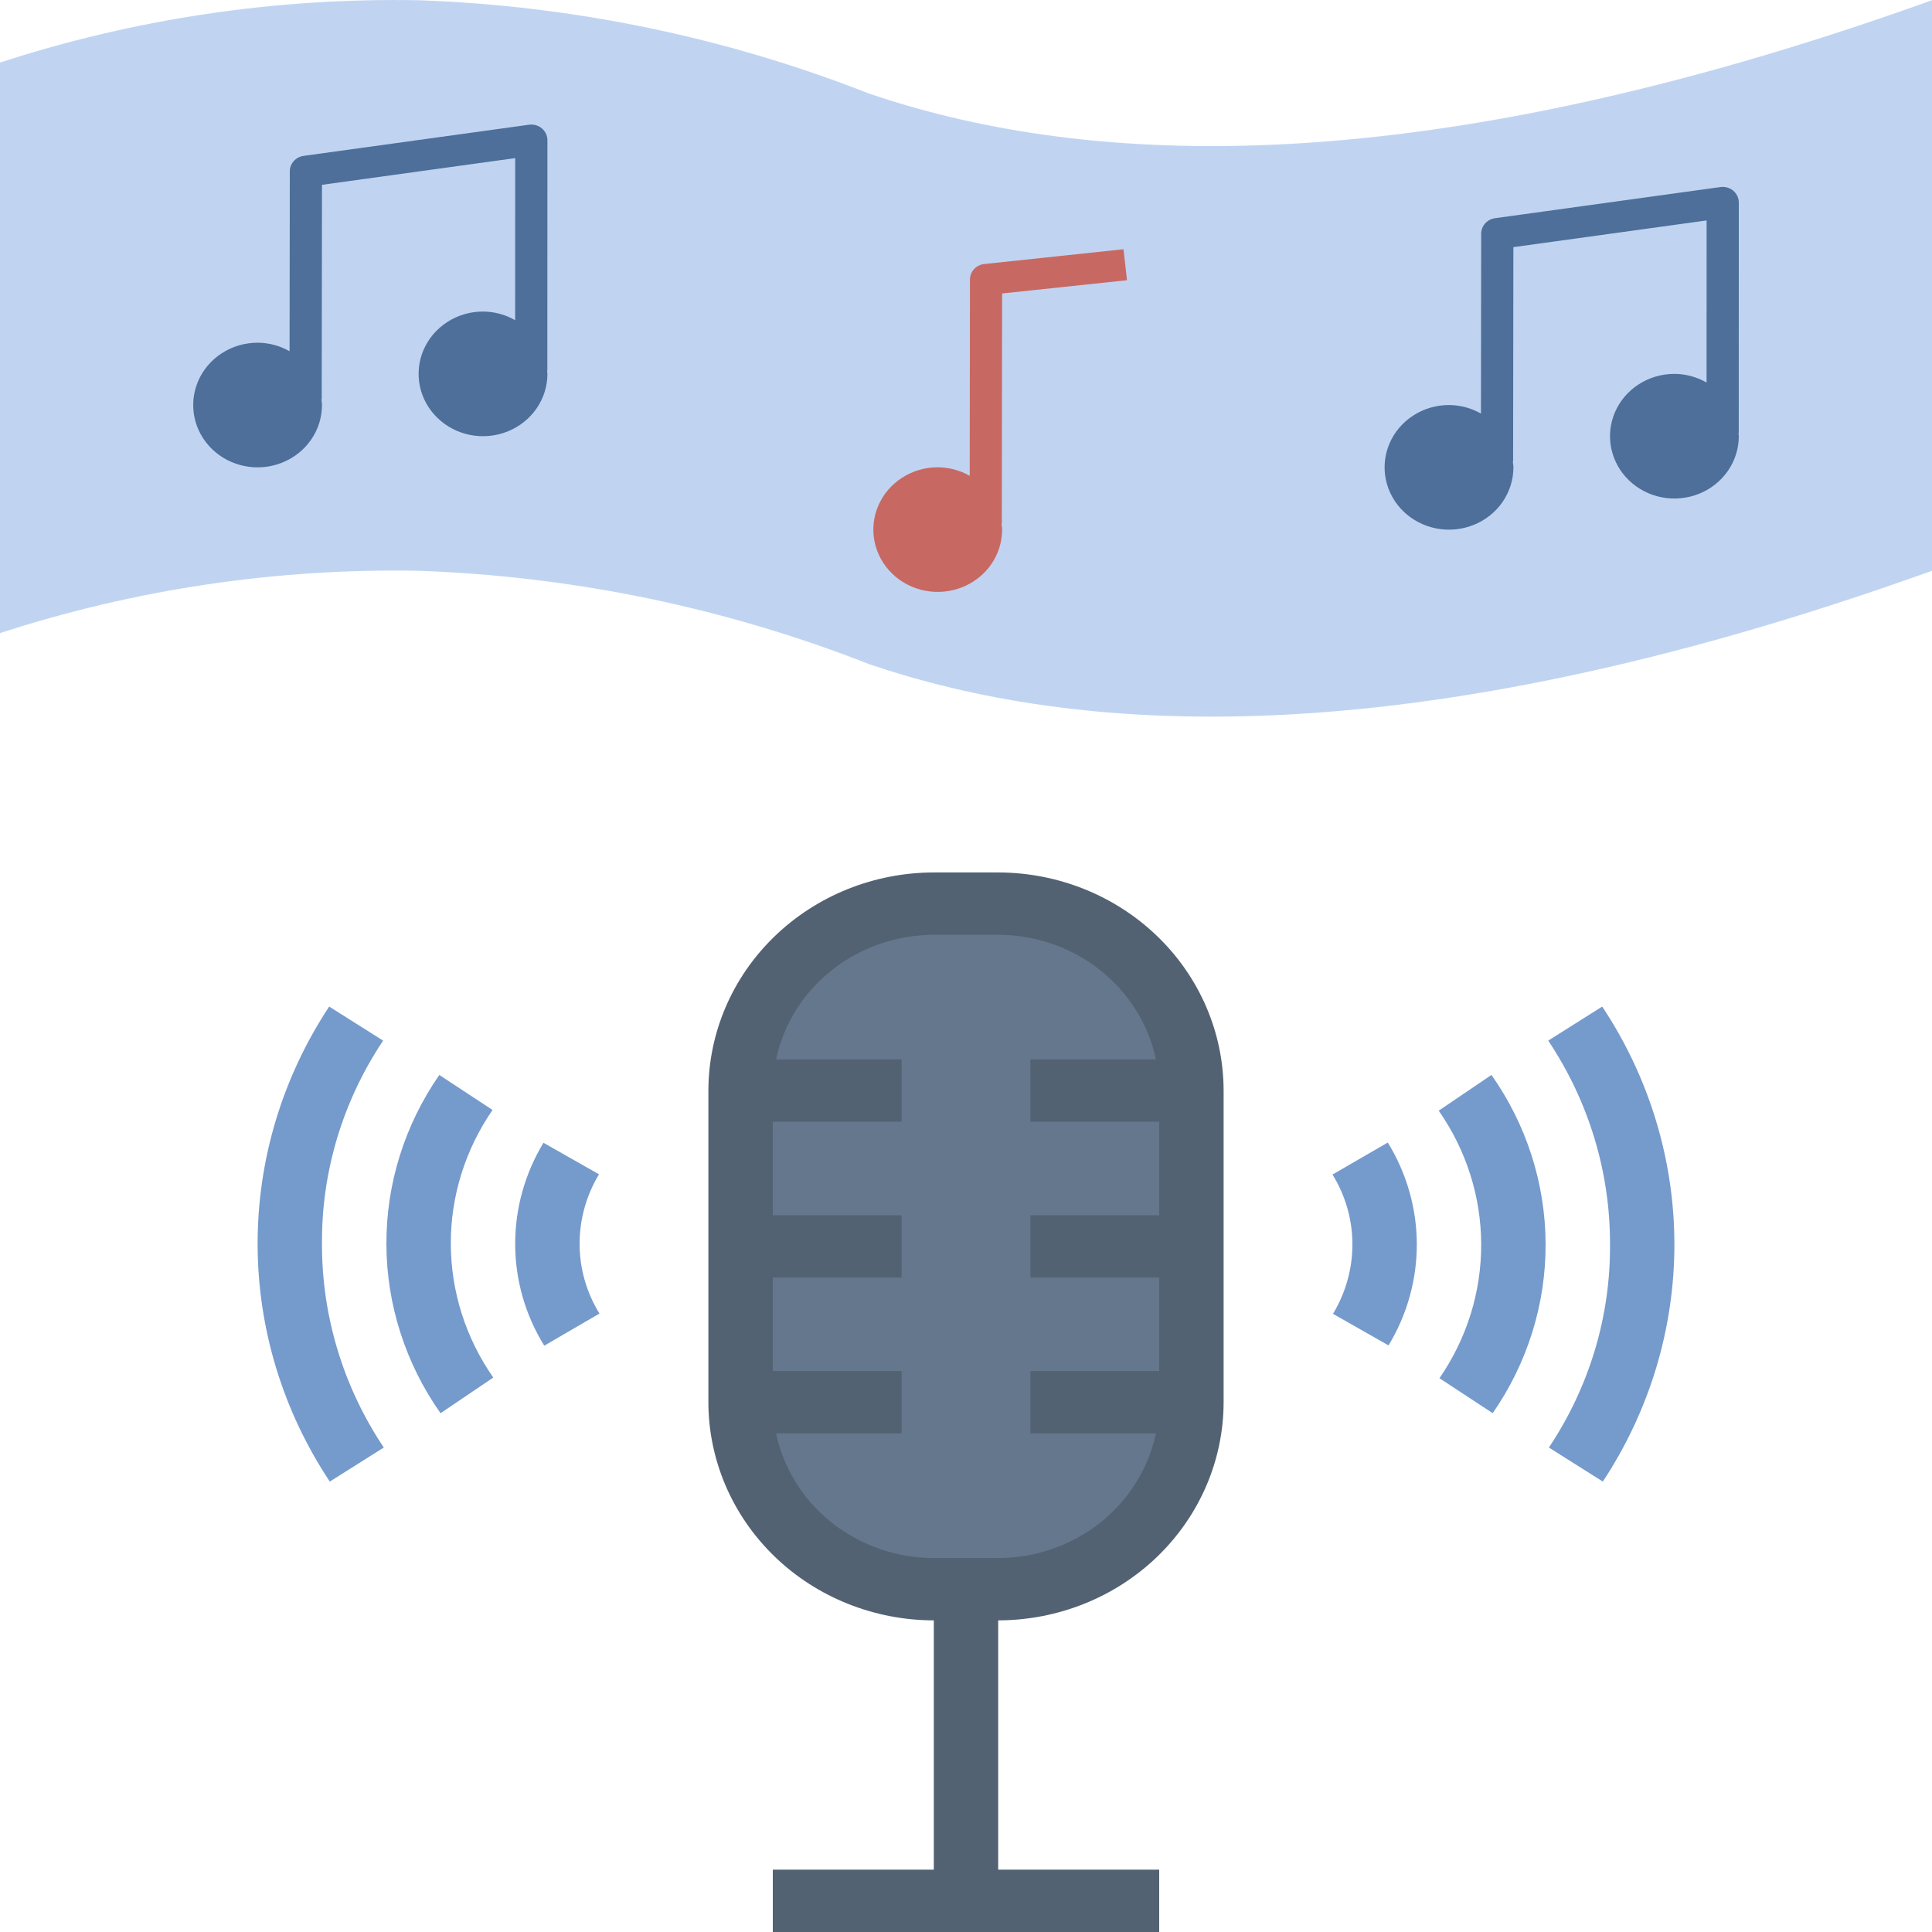 <svg width="50" height="50" viewBox="0 0 50 50" fill="none" xmlns="http://www.w3.org/2000/svg">
<path d="M22.5 2.425C18.787 0.965 14.838 0.146 10.833 0.006C7.153 -0.062 3.489 0.483 0 1.619V16.385C3.489 15.25 7.153 14.704 10.833 14.772C14.838 14.913 18.787 15.732 22.5 17.191C27.7 18.953 36.133 19.75 50 14.772V0.006C36.133 4.984 27.7 4.187 22.5 2.425Z" fill="#C0D4F2"/>
<path d="M25.833 23.386H24.167C21.405 23.386 19.167 25.552 19.167 28.225V36.29C19.167 38.962 21.405 41.129 24.167 41.129H25.833C28.595 41.129 30.833 38.962 30.833 36.29V28.225C30.833 25.552 28.595 23.386 25.833 23.386Z" fill="#64778C"/>
<path d="M38.631 36.573L37.253 35.668C37.961 34.642 38.337 33.436 38.333 32.203C38.33 30.97 37.947 29.766 37.234 28.744L38.599 27.819C39.507 29.109 39.994 30.632 40 32.192C40.006 33.752 39.529 35.278 38.631 36.573Z" fill="#759ACC"/>
<path d="M41.481 38.343L40.085 37.462C41.134 35.892 41.684 34.058 41.667 32.188C41.669 30.323 41.114 28.497 40.068 26.931L41.465 26.05C42.682 27.883 43.33 30.016 43.333 32.194C43.336 34.373 42.693 36.507 41.481 38.343Z" fill="#759ACC"/>
<path d="M35.935 34.819L34.498 34.002C34.828 33.455 35.001 32.834 35 32.201C35 31.565 34.822 30.942 34.485 30.397L35.916 29.569C36.404 30.362 36.663 31.268 36.667 32.191C36.67 33.115 36.417 34.023 35.935 34.819Z" fill="#759ACC"/>
<path d="M11.401 36.574C10.493 35.285 10.006 33.762 10 32.202C9.994 30.642 10.471 29.116 11.369 27.82L12.747 28.726C12.04 29.751 11.663 30.958 11.667 32.191C11.67 33.425 12.053 34.629 12.766 35.651L11.401 36.574Z" fill="#759ACC"/>
<path d="M8.535 38.343C7.318 36.51 6.67 34.378 6.667 32.199C6.664 30.02 7.307 27.886 8.519 26.05L9.915 26.931C8.866 28.502 8.316 30.336 8.333 32.206C8.331 34.071 8.886 35.896 9.932 37.462L8.535 38.343Z" fill="#759ACC"/>
<path d="M14.085 34.826C13.593 34.03 13.333 33.12 13.333 32.193C13.332 31.273 13.585 30.369 14.065 29.575L15.502 30.391C15.172 30.938 14.999 31.56 15 32.193C15 32.828 15.178 33.451 15.514 33.995L14.085 34.826Z" fill="#759ACC"/>
<path d="M31.667 36.29V28.225C31.665 26.728 31.05 25.293 29.956 24.235C28.863 23.177 27.38 22.581 25.833 22.579H24.167C22.62 22.581 21.137 23.177 20.044 24.235C18.95 25.293 18.335 26.728 18.333 28.225V36.29C18.335 37.786 18.95 39.221 20.044 40.28C21.137 41.338 22.62 41.933 24.167 41.935V48.387H20V50H30V48.387H25.833V41.935C27.38 41.933 28.863 41.338 29.956 40.28C31.05 39.221 31.665 37.786 31.667 36.29ZM20.084 37.096H23.333V35.483H20V33.064H23.333V31.451H20V29.031H23.333V27.418H20.084C20.277 26.508 20.789 25.691 21.533 25.103C22.276 24.515 23.207 24.194 24.167 24.192H25.833C26.793 24.194 27.724 24.515 28.467 25.103C29.211 25.691 29.723 26.508 29.916 27.418H26.667V29.031H30V31.451H26.667V33.064H30V35.483H26.667V37.096H29.916C29.723 38.006 29.211 38.824 28.467 39.412C27.724 39.999 26.793 40.321 25.833 40.322H24.167C23.207 40.321 22.276 39.999 21.533 39.412C20.789 38.824 20.277 38.006 20.084 37.096Z" fill="#526273"/>
<path d="M44.999 11.205L45 5.24C45 5.182 44.987 5.125 44.962 5.073C44.938 5.02 44.901 4.973 44.856 4.935C44.811 4.897 44.758 4.869 44.701 4.853C44.644 4.837 44.583 4.833 44.524 4.841L38.691 5.647C38.592 5.661 38.501 5.709 38.435 5.782C38.37 5.855 38.334 5.949 38.333 6.046L38.327 10.703C38.077 10.56 37.791 10.484 37.5 10.482C37.17 10.482 36.848 10.577 36.574 10.754C36.3 10.931 36.086 11.183 35.96 11.478C35.834 11.773 35.801 12.097 35.865 12.41C35.93 12.723 36.088 13.01 36.322 13.236C36.555 13.461 36.852 13.615 37.175 13.677C37.498 13.739 37.833 13.707 38.138 13.585C38.442 13.463 38.703 13.257 38.886 12.991C39.069 12.726 39.167 12.414 39.167 12.095C39.167 12.044 39.156 11.996 39.151 11.946H39.159L39.166 6.396L44.167 5.705L44.166 9.9C43.914 9.755 43.626 9.677 43.333 9.676C43.004 9.676 42.681 9.77 42.407 9.948C42.133 10.125 41.92 10.377 41.794 10.671C41.667 10.966 41.634 11.29 41.699 11.603C41.763 11.916 41.922 12.204 42.155 12.429C42.388 12.655 42.685 12.809 43.008 12.871C43.331 12.933 43.667 12.901 43.971 12.779C44.276 12.657 44.536 12.45 44.719 12.185C44.902 11.92 45 11.608 45 11.289C45 11.26 44.993 11.233 44.991 11.205L44.999 11.205Z" fill="#4D6F99"/>
<path d="M14.165 9.592L14.167 3.627C14.167 3.569 14.154 3.512 14.129 3.46C14.104 3.407 14.068 3.36 14.023 3.322C13.978 3.284 13.925 3.256 13.868 3.24C13.81 3.224 13.75 3.22 13.691 3.228L7.858 4.034C7.758 4.048 7.668 4.096 7.602 4.169C7.536 4.243 7.5 4.336 7.5 4.433L7.494 9.09C7.243 8.947 6.958 8.871 6.667 8.869C6.337 8.869 6.015 8.964 5.741 9.141C5.467 9.318 5.253 9.57 5.127 9.865C5.001 10.16 4.968 10.484 5.032 10.797C5.096 11.11 5.255 11.397 5.488 11.623C5.721 11.848 6.018 12.002 6.342 12.064C6.665 12.127 7 12.095 7.304 11.972C7.609 11.85 7.869 11.644 8.052 11.378C8.236 11.113 8.333 10.801 8.333 10.482C8.333 10.431 8.323 10.383 8.318 10.333H8.326L8.333 4.783L13.333 4.092L13.332 8.287C13.081 8.142 12.793 8.064 12.5 8.063C12.17 8.063 11.848 8.157 11.574 8.335C11.3 8.512 11.086 8.764 10.96 9.059C10.834 9.353 10.801 9.678 10.865 9.99C10.93 10.303 11.088 10.591 11.322 10.816C11.555 11.042 11.851 11.195 12.175 11.258C12.498 11.32 12.833 11.288 13.138 11.166C13.442 11.044 13.703 10.837 13.886 10.572C14.069 10.307 14.167 9.995 14.167 9.676C14.167 9.647 14.159 9.62 14.158 9.592L14.165 9.592Z" fill="#4D6F99"/>
<path d="M25.935 7.595L29.167 7.252L29.076 6.45L25.473 6.833C25.371 6.844 25.277 6.89 25.208 6.964C25.14 7.038 25.102 7.134 25.102 7.233L25.096 12.314C24.845 12.171 24.559 12.095 24.268 12.093C23.939 12.093 23.616 12.188 23.343 12.365C23.068 12.542 22.855 12.794 22.729 13.089C22.602 13.383 22.57 13.708 22.634 14.021C22.698 14.333 22.857 14.621 23.09 14.846C23.323 15.072 23.62 15.226 23.943 15.288C24.267 15.35 24.602 15.318 24.906 15.196C25.211 15.074 25.471 14.867 25.654 14.602C25.837 14.337 25.935 14.025 25.935 13.706C25.935 13.655 25.924 13.606 25.919 13.556H25.927L25.935 7.595Z" fill="#C76962"/>
</svg>

